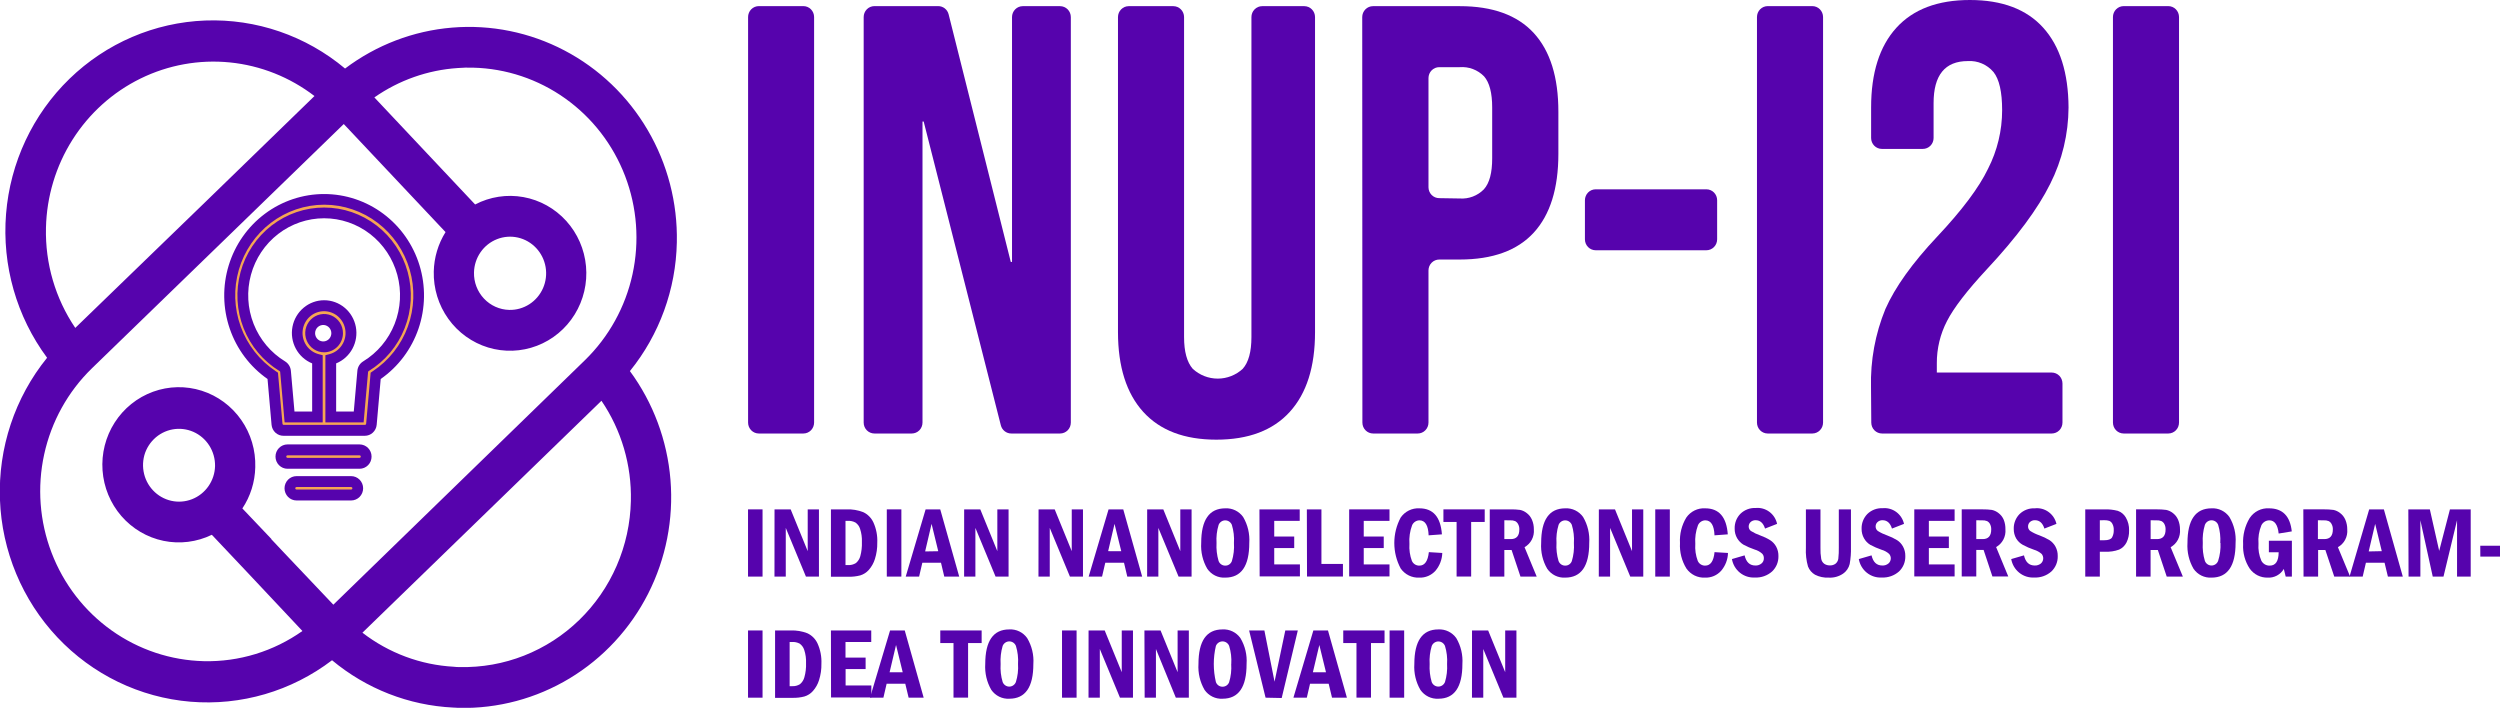 <svg width="166" height="47" viewBox="0 0 166 47" fill="none" xmlns="http://www.w3.org/2000/svg">
<g clip-path="url(#clip0_601:237)">
<path d="M50.387 0.406H53.343C53.532 0.406 53.714 0.482 53.847 0.618C53.981 0.754 54.056 0.938 54.056 1.131V28.06C54.056 28.252 53.981 28.437 53.847 28.573C53.714 28.709 53.532 28.785 53.343 28.785H50.387C50.197 28.785 50.016 28.709 49.882 28.573C49.748 28.437 49.673 28.252 49.673 28.06V1.134C49.672 1.039 49.69 0.944 49.726 0.856C49.762 0.767 49.814 0.687 49.88 0.619C49.947 0.552 50.026 0.498 50.112 0.461C50.199 0.425 50.292 0.406 50.387 0.406Z" fill="#5603AD"/>
<path d="M58.055 0.406H62.293C62.452 0.405 62.607 0.458 62.734 0.557C62.86 0.657 62.95 0.796 62.989 0.953L67.116 17.393H67.198V1.134C67.198 0.942 67.273 0.758 67.407 0.622C67.541 0.486 67.722 0.409 67.912 0.409H70.389C70.579 0.409 70.76 0.486 70.894 0.622C71.028 0.758 71.103 0.942 71.103 1.134V28.06C71.103 28.252 71.028 28.437 70.894 28.573C70.76 28.708 70.579 28.785 70.389 28.785H67.151C66.992 28.786 66.836 28.732 66.71 28.633C66.584 28.534 66.494 28.395 66.455 28.238L61.332 8.069H61.254V28.06C61.254 28.252 61.178 28.437 61.045 28.573C60.911 28.708 60.729 28.785 60.54 28.785H58.062C57.873 28.785 57.691 28.708 57.557 28.573C57.423 28.437 57.348 28.252 57.348 28.06V1.134C57.347 0.943 57.421 0.758 57.553 0.622C57.686 0.485 57.866 0.408 58.055 0.406Z" fill="#5603AD"/>
<path d="M75.912 27.35C74.796 26.118 74.237 24.355 74.234 22.06V1.134C74.234 0.942 74.309 0.758 74.443 0.622C74.577 0.486 74.759 0.409 74.948 0.409H77.908C78.097 0.409 78.279 0.486 78.412 0.622C78.546 0.758 78.622 0.942 78.622 1.134V22.382C78.622 23.348 78.814 24.051 79.2 24.491C79.654 24.909 80.245 25.14 80.858 25.14C81.471 25.14 82.062 24.909 82.516 24.491C82.902 24.061 83.095 23.358 83.095 22.382V1.134C83.095 0.942 83.17 0.758 83.304 0.622C83.438 0.486 83.619 0.409 83.809 0.409H86.604C86.793 0.409 86.975 0.486 87.109 0.622C87.243 0.758 87.318 0.942 87.318 1.134V22.06C87.318 24.357 86.759 26.12 85.64 27.35C84.522 28.579 82.896 29.194 80.764 29.194C78.645 29.194 77.028 28.579 75.912 27.35Z" fill="#5603AD"/>
<path d="M90.452 1.134C90.452 0.942 90.528 0.758 90.662 0.622C90.795 0.486 90.977 0.409 91.166 0.409H96.925C99.11 0.409 100.748 1.004 101.841 2.192C102.933 3.381 103.478 5.125 103.476 7.424V10.218C103.476 12.515 102.931 14.258 101.841 15.447C100.751 16.635 99.112 17.231 96.925 17.233H95.565C95.375 17.233 95.194 17.31 95.06 17.445C94.926 17.581 94.851 17.766 94.851 17.958V28.06C94.851 28.252 94.775 28.437 94.641 28.573C94.508 28.709 94.326 28.785 94.137 28.785H91.177C90.988 28.785 90.806 28.709 90.672 28.573C90.538 28.437 90.463 28.252 90.463 28.06L90.452 1.134ZM96.925 13.179C97.22 13.2 97.516 13.157 97.793 13.052C98.071 12.947 98.322 12.783 98.531 12.57C98.9 12.162 99.083 11.474 99.081 10.508V7.135C99.081 6.168 98.901 5.48 98.542 5.069C98.332 4.855 98.079 4.69 97.799 4.584C97.52 4.479 97.222 4.437 96.925 4.46H95.565C95.375 4.46 95.194 4.537 95.06 4.673C94.926 4.809 94.851 4.993 94.851 5.185V12.432C94.851 12.624 94.926 12.809 95.06 12.945C95.194 13.081 95.375 13.157 95.565 13.157L96.925 13.179Z" fill="#5603AD"/>
<path d="M105.953 12.57H113.304C113.493 12.57 113.675 12.646 113.809 12.782C113.943 12.918 114.018 13.102 114.018 13.294V15.893C114.018 16.085 113.943 16.269 113.809 16.405C113.675 16.541 113.493 16.617 113.304 16.617H105.953C105.764 16.617 105.582 16.541 105.448 16.405C105.314 16.269 105.239 16.085 105.239 15.893V13.298C105.239 13.203 105.257 13.108 105.293 13.02C105.328 12.931 105.381 12.851 105.447 12.783C105.513 12.716 105.592 12.662 105.679 12.625C105.766 12.589 105.859 12.57 105.953 12.57V12.57Z" fill="#5603AD"/>
<path d="M117.377 0.406H120.337C120.526 0.406 120.708 0.482 120.841 0.618C120.975 0.754 121.051 0.938 121.051 1.131V28.06C121.051 28.252 120.975 28.437 120.841 28.573C120.708 28.709 120.526 28.785 120.337 28.785H117.377C117.188 28.785 117.006 28.709 116.872 28.573C116.738 28.437 116.663 28.252 116.663 28.06V1.134C116.663 1.039 116.681 0.944 116.716 0.856C116.752 0.767 116.805 0.687 116.871 0.619C116.937 0.552 117.016 0.498 117.103 0.461C117.19 0.425 117.283 0.406 117.377 0.406Z" fill="#5603AD"/>
<path d="M124.235 25.727C124.189 23.941 124.515 22.165 125.192 20.516C125.834 19.067 126.98 17.465 128.63 15.711C130.279 13.958 131.404 12.457 132.003 11.211C132.62 10.008 132.942 8.672 132.942 7.316C132.942 6.102 132.749 5.254 132.364 4.779C132.155 4.534 131.894 4.341 131.599 4.216C131.305 4.09 130.987 4.035 130.668 4.055C129.147 4.055 128.388 4.987 128.39 6.852V9.164C128.39 9.356 128.315 9.54 128.181 9.676C128.047 9.812 127.866 9.888 127.676 9.888H124.956C124.767 9.888 124.585 9.812 124.451 9.676C124.317 9.54 124.242 9.356 124.242 9.164V7.135C124.242 4.837 124.801 3.074 125.92 1.844C127.039 0.615 128.665 0 130.8 0C132.942 0 134.567 0.615 135.673 1.844C136.78 3.074 137.339 4.837 137.351 7.135C137.343 8.899 136.926 10.637 136.134 12.207C135.32 13.855 133.916 15.748 131.921 17.885C130.615 19.291 129.735 20.434 129.283 21.313C128.832 22.181 128.599 23.148 128.605 24.129V24.737H136.234C136.423 24.737 136.605 24.814 136.739 24.95C136.872 25.086 136.948 25.27 136.948 25.462V28.06C136.948 28.252 136.872 28.437 136.739 28.573C136.605 28.709 136.423 28.785 136.234 28.785H124.967C124.777 28.785 124.596 28.709 124.462 28.573C124.328 28.437 124.253 28.252 124.253 28.06L124.235 25.727Z" fill="#5603AD"/>
<path d="M141.014 0.406H143.973C144.163 0.406 144.344 0.482 144.478 0.618C144.612 0.754 144.687 0.938 144.687 1.131V28.06C144.687 28.252 144.612 28.437 144.478 28.573C144.344 28.709 144.163 28.785 143.973 28.785H141.014C140.824 28.785 140.643 28.709 140.509 28.573C140.375 28.437 140.3 28.252 140.3 28.06V1.134C140.299 1.039 140.317 0.944 140.353 0.856C140.389 0.767 140.441 0.687 140.508 0.619C140.574 0.552 140.653 0.498 140.74 0.461C140.827 0.425 140.92 0.406 141.014 0.406Z" fill="#5603AD"/>
<path d="M49.669 33.822H50.633V38.286H49.669V33.822Z" fill="#5603AD"/>
<path d="M51.429 33.822H52.5L53.632 36.597V33.822H54.378V38.286H53.514L52.175 35.053V38.286H51.425L51.429 33.822Z" fill="#5603AD"/>
<path d="M55.174 33.822H56.216C56.591 33.808 56.965 33.871 57.316 34.006C57.614 34.145 57.854 34.386 57.994 34.688C58.184 35.108 58.273 35.569 58.251 36.032C58.258 36.4 58.205 36.768 58.094 37.119C58.011 37.387 57.872 37.634 57.687 37.843C57.535 38.014 57.34 38.14 57.123 38.206C56.864 38.273 56.597 38.303 56.331 38.296H55.174V33.822ZM56.141 34.586V37.521H56.306C56.488 37.532 56.67 37.487 56.827 37.391C56.971 37.274 57.074 37.114 57.123 36.934C57.206 36.627 57.242 36.31 57.23 35.992C57.243 35.694 57.202 35.397 57.109 35.115C57.057 34.946 56.95 34.799 56.805 34.698C56.652 34.615 56.479 34.576 56.306 34.586H56.141Z" fill="#5603AD"/>
<path d="M58.883 33.822H59.851V38.286H58.883V33.822Z" fill="#5603AD"/>
<path d="M61.461 33.822H62.432L63.692 38.286H62.7L62.482 37.365H61.243L61.029 38.286H60.14L61.461 33.822ZM62.3 36.601L61.857 34.785L61.429 36.615L62.3 36.601Z" fill="#5603AD"/>
<path d="M64.02 33.822H65.091L66.223 36.597V33.822H66.969V38.286H66.105L64.766 35.053V38.286H64.017L64.02 33.822Z" fill="#5603AD"/>
<path d="M68.961 33.822H70.032L71.164 36.597V33.822H71.91V38.286H71.043L69.704 35.053V38.286H68.954L68.961 33.822Z" fill="#5603AD"/>
<path d="M73.609 33.822H74.584L75.84 38.286H74.852L74.634 37.365H73.391L73.177 38.286H72.288L73.609 33.822ZM74.452 36.601L74.005 34.785L73.581 36.597L74.452 36.601Z" fill="#5603AD"/>
<path d="M76.172 33.822H77.243L78.372 36.597V33.822H79.121V38.286H78.257L76.915 35.053V38.286H76.169L76.172 33.822Z" fill="#5603AD"/>
<path d="M82.952 36.053C82.952 37.585 82.421 38.352 81.36 38.354C81.127 38.369 80.896 38.322 80.686 38.22C80.477 38.117 80.297 37.961 80.164 37.767C79.862 37.251 79.721 36.653 79.76 36.053C79.76 34.522 80.292 33.755 81.356 33.753C81.586 33.74 81.815 33.786 82.023 33.887C82.23 33.988 82.41 34.14 82.545 34.329C82.851 34.848 82.993 35.45 82.952 36.053V36.053ZM81.934 36.053C81.961 35.647 81.914 35.239 81.795 34.85C81.76 34.762 81.699 34.687 81.62 34.633C81.542 34.58 81.45 34.552 81.356 34.552C81.262 34.552 81.17 34.58 81.092 34.633C81.014 34.687 80.953 34.762 80.917 34.85C80.798 35.239 80.751 35.647 80.778 36.053C80.754 36.456 80.8 36.859 80.913 37.246C80.946 37.338 81.006 37.417 81.086 37.473C81.165 37.529 81.26 37.559 81.356 37.557C81.451 37.56 81.544 37.533 81.622 37.48C81.701 37.426 81.761 37.35 81.795 37.26C81.914 36.87 81.962 36.461 81.934 36.053V36.053Z" fill="#5603AD"/>
<path d="M83.627 33.822H86.301V34.586H84.609V35.626H85.936V36.391H84.609V37.478H86.315V38.275H83.641L83.627 33.822Z" fill="#5603AD"/>
<path d="M86.775 33.822H87.743V37.445H89.171V38.282H86.786L86.775 33.822Z" fill="#5603AD"/>
<path d="M89.585 33.822H92.263V34.586H90.552V35.626H91.88V36.391H90.552V37.478H92.263V38.275H89.585V33.822Z" fill="#5603AD"/>
<path d="M94.876 36.662L95.768 36.717C95.754 37.151 95.594 37.568 95.315 37.898C95.179 38.048 95.014 38.167 94.829 38.246C94.644 38.325 94.444 38.362 94.244 38.354C94.003 38.367 93.764 38.318 93.547 38.212C93.331 38.105 93.144 37.945 93.005 37.746C92.727 37.227 92.582 36.646 92.582 36.055C92.582 35.465 92.727 34.884 93.005 34.365C93.144 34.165 93.331 34.003 93.548 33.896C93.766 33.789 94.006 33.74 94.247 33.753C95.161 33.753 95.66 34.329 95.743 35.481L94.861 35.546C94.836 34.883 94.633 34.55 94.247 34.55C94.145 34.553 94.046 34.584 93.961 34.641C93.876 34.698 93.808 34.778 93.765 34.872C93.616 35.268 93.555 35.693 93.587 36.115C93.56 36.501 93.616 36.888 93.751 37.249C93.795 37.344 93.866 37.423 93.954 37.478C94.042 37.533 94.144 37.56 94.247 37.557C94.604 37.557 94.811 37.26 94.876 36.662Z" fill="#5603AD"/>
<path d="M95.843 33.822H98.585V34.658H97.685V38.282H96.718V34.658H95.843V33.822Z" fill="#5603AD"/>
<path d="M98.92 33.822H100.316C100.523 33.819 100.729 33.831 100.934 33.858C101.091 33.891 101.239 33.96 101.366 34.061C101.523 34.176 101.646 34.333 101.723 34.514C101.809 34.716 101.852 34.934 101.848 35.155C101.868 35.391 101.82 35.628 101.711 35.837C101.601 36.046 101.434 36.218 101.23 36.333L102.037 38.286H100.959L100.37 36.521H99.888V38.286H98.92V33.822ZM99.888 34.546V35.796H100.316C100.695 35.796 100.884 35.583 100.884 35.155C100.889 35.028 100.859 34.903 100.798 34.793C100.754 34.709 100.685 34.642 100.602 34.6C100.498 34.56 100.388 34.543 100.277 34.55L99.888 34.546Z" fill="#5603AD"/>
<path d="M105.525 36.053C105.525 37.585 104.994 38.352 103.932 38.354C103.7 38.368 103.469 38.321 103.259 38.219C103.05 38.116 102.87 37.961 102.737 37.767C102.434 37.251 102.294 36.653 102.333 36.053C102.333 34.522 102.865 33.755 103.929 33.753C104.159 33.74 104.388 33.786 104.596 33.887C104.803 33.988 104.983 34.14 105.118 34.329C105.424 34.848 105.566 35.45 105.525 36.053V36.053ZM104.507 36.053C104.534 35.647 104.487 35.239 104.368 34.85C104.332 34.762 104.271 34.687 104.193 34.633C104.115 34.58 104.023 34.552 103.929 34.552C103.835 34.552 103.743 34.58 103.665 34.633C103.586 34.687 103.526 34.762 103.49 34.85C103.371 35.239 103.324 35.647 103.351 36.053C103.326 36.456 103.372 36.859 103.486 37.246C103.519 37.338 103.579 37.417 103.658 37.473C103.738 37.529 103.832 37.559 103.929 37.557C104.023 37.56 104.116 37.533 104.195 37.48C104.274 37.426 104.334 37.35 104.368 37.26C104.487 36.87 104.534 36.461 104.507 36.053V36.053Z" fill="#5603AD"/>
<path d="M106.164 33.822H107.235L108.366 36.597V33.822H109.113V38.286H108.249L106.91 35.053V38.286H106.16L106.164 33.822Z" fill="#5603AD"/>
<path d="M109.909 33.822H110.876V38.286H109.909V33.822Z" fill="#5603AD"/>
<path d="M113.846 36.662L114.739 36.717C114.727 37.152 114.567 37.569 114.286 37.898C114.151 38.049 113.985 38.168 113.8 38.247C113.615 38.325 113.415 38.362 113.215 38.354C112.974 38.367 112.735 38.318 112.518 38.212C112.302 38.105 112.115 37.945 111.976 37.746C111.666 37.242 111.518 36.653 111.551 36.061C111.516 35.465 111.663 34.873 111.972 34.365C112.112 34.163 112.301 34.001 112.52 33.894C112.74 33.786 112.982 33.738 113.225 33.753C114.142 33.753 114.641 34.329 114.725 35.481L113.843 35.546C113.818 34.883 113.614 34.55 113.229 34.55C113.127 34.552 113.027 34.584 112.942 34.641C112.857 34.698 112.789 34.778 112.747 34.872C112.598 35.268 112.537 35.693 112.568 36.115C112.54 36.501 112.596 36.888 112.733 37.249C112.776 37.344 112.846 37.423 112.934 37.478C113.021 37.532 113.123 37.56 113.225 37.557C113.579 37.557 113.786 37.26 113.846 36.662Z" fill="#5603AD"/>
<path d="M117.998 34.785L117.199 35.097C117.084 34.735 116.877 34.542 116.574 34.542C116.513 34.54 116.452 34.549 116.394 34.57C116.336 34.591 116.283 34.624 116.238 34.666C116.199 34.702 116.168 34.746 116.147 34.796C116.125 34.845 116.114 34.898 116.113 34.952C116.111 35.011 116.124 35.069 116.149 35.123C116.175 35.176 116.213 35.221 116.26 35.256C116.453 35.377 116.659 35.475 116.874 35.55C117.106 35.633 117.33 35.739 117.541 35.869C117.707 35.975 117.843 36.122 117.938 36.296C118.041 36.488 118.093 36.705 118.088 36.923C118.093 37.115 118.058 37.306 117.985 37.483C117.911 37.659 117.802 37.818 117.663 37.949C117.349 38.225 116.942 38.368 116.527 38.347C116.169 38.369 115.815 38.256 115.534 38.03C115.252 37.804 115.062 37.481 115 37.122L115.842 36.876C115.944 37.325 116.182 37.55 116.556 37.55C116.703 37.558 116.848 37.51 116.963 37.416C117.016 37.373 117.058 37.317 117.085 37.254C117.112 37.191 117.124 37.122 117.12 37.054C117.121 36.946 117.082 36.842 117.009 36.764C116.864 36.634 116.692 36.54 116.506 36.488C116.246 36.4 115.994 36.29 115.753 36.159C115.584 36.052 115.443 35.905 115.342 35.731C115.233 35.539 115.178 35.322 115.182 35.1C115.176 34.919 115.207 34.737 115.272 34.568C115.338 34.398 115.437 34.244 115.564 34.115C115.698 33.985 115.856 33.884 116.03 33.818C116.204 33.752 116.389 33.722 116.574 33.731C116.897 33.699 117.221 33.788 117.484 33.983C117.747 34.177 117.93 34.463 117.998 34.785V34.785Z" fill="#5603AD"/>
<path d="M119.912 33.822H120.879V36.358C120.871 36.61 120.888 36.863 120.929 37.112C120.954 37.241 121.025 37.356 121.129 37.434C121.24 37.509 121.371 37.547 121.504 37.543C121.642 37.55 121.779 37.508 121.889 37.423C121.984 37.34 122.046 37.226 122.064 37.101C122.092 36.854 122.102 36.606 122.097 36.358V33.822H122.903V36.333C122.914 36.709 122.885 37.086 122.818 37.456C122.754 37.714 122.599 37.94 122.382 38.09C122.099 38.282 121.762 38.375 121.422 38.354C121.11 38.37 120.799 38.304 120.519 38.162C120.306 38.04 120.141 37.846 120.051 37.615C119.936 37.212 119.889 36.792 119.912 36.372V33.822Z" fill="#5603AD"/>
<path d="M126.427 34.785L125.627 35.097C125.513 34.734 125.306 34.542 125.002 34.542C124.941 34.54 124.88 34.549 124.823 34.57C124.765 34.591 124.712 34.624 124.667 34.666C124.627 34.702 124.596 34.746 124.574 34.795C124.553 34.844 124.542 34.898 124.542 34.952C124.54 35.011 124.552 35.069 124.578 35.123C124.603 35.176 124.641 35.221 124.688 35.256C124.881 35.378 125.087 35.476 125.302 35.55C125.535 35.633 125.758 35.74 125.97 35.869C126.135 35.975 126.27 36.122 126.363 36.296C126.466 36.488 126.518 36.704 126.513 36.923C126.519 37.115 126.484 37.305 126.412 37.482C126.339 37.659 126.23 37.818 126.091 37.949C125.776 38.225 125.368 38.367 124.953 38.347C124.594 38.369 124.241 38.256 123.959 38.03C123.677 37.804 123.487 37.481 123.425 37.122L124.271 36.876C124.373 37.325 124.611 37.55 124.985 37.55C125.132 37.558 125.277 37.51 125.392 37.416C125.437 37.378 125.474 37.331 125.5 37.278C125.527 37.224 125.543 37.166 125.548 37.107C125.552 37.047 125.545 36.988 125.526 36.931C125.507 36.875 125.477 36.823 125.438 36.778C125.293 36.649 125.121 36.555 124.935 36.503C124.675 36.414 124.423 36.304 124.181 36.173C124.011 36.069 123.869 35.921 123.771 35.745C123.662 35.554 123.607 35.336 123.61 35.115C123.604 34.933 123.635 34.752 123.701 34.582C123.767 34.413 123.866 34.259 123.992 34.129C124.126 33.999 124.285 33.898 124.458 33.832C124.632 33.766 124.817 33.736 125.002 33.745C125.324 33.713 125.646 33.801 125.908 33.992C126.17 34.184 126.355 34.466 126.427 34.785V34.785Z" fill="#5603AD"/>
<path d="M127.109 33.822H129.786V34.586H128.076V35.626H129.404V36.391H128.076V37.478H129.786V38.275H127.109V33.822Z" fill="#5603AD"/>
<path d="M130.258 33.821H131.643C131.849 33.819 132.056 33.831 132.26 33.858C132.417 33.892 132.565 33.961 132.692 34.061C132.85 34.176 132.973 34.333 133.049 34.514C133.128 34.715 133.166 34.931 133.16 35.148C133.18 35.383 133.133 35.62 133.023 35.829C132.913 36.038 132.746 36.211 132.542 36.325L133.349 38.278H132.296L131.711 36.514H131.225V38.278H130.258V33.821ZM131.225 34.546V35.796H131.65C132.028 35.796 132.217 35.582 132.217 35.155C132.222 35.029 132.193 34.904 132.135 34.792C132.091 34.709 132.022 34.642 131.939 34.6C131.834 34.56 131.722 34.543 131.611 34.55L131.225 34.546Z" fill="#5603AD"/>
<path d="M136.548 34.785L135.748 35.097C135.634 34.735 135.427 34.542 135.123 34.542C134.999 34.537 134.877 34.581 134.784 34.666C134.746 34.702 134.715 34.747 134.694 34.796C134.673 34.845 134.663 34.898 134.663 34.952C134.661 35.011 134.673 35.069 134.699 35.123C134.724 35.176 134.762 35.221 134.809 35.256C135.002 35.379 135.208 35.477 135.423 35.55C135.655 35.634 135.879 35.741 136.091 35.869C136.255 35.976 136.39 36.123 136.484 36.296C136.587 36.488 136.639 36.704 136.633 36.923C136.639 37.115 136.604 37.306 136.53 37.483C136.457 37.659 136.347 37.818 136.209 37.949C135.895 38.225 135.488 38.368 135.073 38.347C134.715 38.369 134.361 38.256 134.08 38.03C133.798 37.804 133.608 37.481 133.545 37.122L134.392 36.876C134.495 37.325 134.731 37.55 135.106 37.55C135.254 37.557 135.4 37.509 135.516 37.416C135.605 37.337 135.66 37.226 135.669 37.107C135.678 36.987 135.639 36.869 135.562 36.778C135.416 36.651 135.245 36.557 135.059 36.503C134.799 36.415 134.547 36.305 134.306 36.173C134.128 36.074 133.979 35.929 133.874 35.753C133.765 35.561 133.71 35.343 133.713 35.122C133.707 34.94 133.738 34.759 133.804 34.59C133.87 34.42 133.969 34.266 134.095 34.137C134.229 34.006 134.388 33.905 134.561 33.839C134.735 33.773 134.92 33.743 135.106 33.753C135.429 33.715 135.754 33.8 136.02 33.991C136.286 34.181 136.474 34.464 136.548 34.785Z" fill="#5603AD"/>
<path d="M138.461 33.822H139.729C140.029 33.812 140.329 33.844 140.621 33.919C140.847 33.997 141.037 34.155 141.157 34.365C141.307 34.623 141.381 34.92 141.371 35.22C141.381 35.5 141.321 35.778 141.196 36.028C141.091 36.233 140.921 36.397 140.714 36.492C140.411 36.603 140.089 36.651 139.768 36.633H139.429V38.286H138.461V33.822ZM139.429 34.546V35.872H139.729C139.993 35.872 140.16 35.811 140.239 35.688C140.32 35.539 140.36 35.371 140.353 35.202C140.361 35.057 140.331 34.913 140.264 34.785C140.22 34.696 140.147 34.625 140.057 34.586C139.951 34.553 139.84 34.538 139.729 34.542L139.429 34.546Z" fill="#5603AD"/>
<path d="M141.835 33.821H143.217C143.423 33.819 143.629 33.831 143.834 33.858C143.993 33.891 144.141 33.96 144.27 34.061C144.427 34.176 144.55 34.333 144.627 34.514C144.712 34.716 144.754 34.935 144.752 35.155C144.772 35.391 144.724 35.628 144.614 35.837C144.503 36.047 144.336 36.219 144.13 36.333L144.941 38.285H143.87L143.281 36.521H142.799V38.285H141.835V33.821ZM142.802 34.546V35.796H143.227C143.606 35.796 143.795 35.582 143.795 35.155C143.799 35.029 143.771 34.904 143.713 34.792C143.668 34.709 143.6 34.642 143.516 34.6C143.412 34.56 143.3 34.543 143.188 34.55L142.802 34.546Z" fill="#5603AD"/>
<path d="M148.443 36.053C148.443 37.585 147.911 38.352 146.847 38.354C146.615 38.368 146.383 38.321 146.174 38.219C145.965 38.116 145.785 37.961 145.651 37.767C145.351 37.25 145.21 36.653 145.248 36.053C145.248 34.522 145.78 33.755 146.844 33.753C147.074 33.74 147.303 33.785 147.511 33.886C147.719 33.987 147.898 34.139 148.032 34.329C148.342 34.847 148.485 35.449 148.443 36.053V36.053ZM147.426 36.053C147.453 35.647 147.405 35.239 147.286 34.85C147.251 34.761 147.19 34.684 147.112 34.63C147.033 34.576 146.94 34.547 146.845 34.547C146.751 34.547 146.658 34.576 146.579 34.63C146.501 34.684 146.44 34.761 146.405 34.85C146.286 35.239 146.239 35.647 146.265 36.053C146.24 36.456 146.287 36.86 146.405 37.246C146.439 37.335 146.499 37.413 146.578 37.467C146.656 37.521 146.749 37.55 146.844 37.55C146.939 37.55 147.031 37.521 147.11 37.467C147.188 37.413 147.248 37.335 147.283 37.246C147.407 36.861 147.46 36.457 147.44 36.053H147.426Z" fill="#5603AD"/>
<path d="M150.653 35.905H152.181V38.286H151.77L151.645 37.778C151.536 37.964 151.378 38.116 151.189 38.218C151 38.319 150.788 38.367 150.574 38.354C150.343 38.36 150.113 38.309 149.905 38.205C149.698 38.101 149.518 37.947 149.382 37.757C149.068 37.28 148.913 36.713 148.943 36.141C148.911 35.528 149.063 34.92 149.378 34.398C149.519 34.187 149.71 34.016 149.935 33.903C150.16 33.79 150.41 33.738 150.66 33.753C151.56 33.753 152.064 34.264 152.174 35.285L151.303 35.427C151.242 34.843 151.035 34.55 150.678 34.55C150.57 34.551 150.464 34.582 150.373 34.639C150.281 34.697 150.206 34.779 150.157 34.876C149.996 35.263 149.93 35.683 149.964 36.101C149.934 36.487 149.999 36.876 150.153 37.231C150.206 37.333 150.287 37.417 150.385 37.475C150.484 37.533 150.596 37.561 150.71 37.557C151.103 37.557 151.299 37.264 151.303 36.669H150.653V35.905Z" fill="#5603AD"/>
<path d="M152.941 33.821H154.323C154.529 33.819 154.736 33.831 154.94 33.858C155.099 33.891 155.248 33.96 155.376 34.061C155.533 34.176 155.656 34.333 155.733 34.514C155.818 34.716 155.86 34.935 155.858 35.155C155.878 35.391 155.83 35.628 155.72 35.837C155.61 36.047 155.442 36.219 155.237 36.333L156.047 38.285H154.994L154.405 36.521H153.923V38.285H152.955L152.941 33.821ZM153.909 34.546V35.796H154.333C154.712 35.796 154.901 35.582 154.901 35.155C154.906 35.028 154.876 34.903 154.815 34.792C154.773 34.709 154.706 34.642 154.623 34.6C154.518 34.56 154.406 34.543 154.294 34.55L153.909 34.546Z" fill="#5603AD"/>
<path d="M157.314 33.822H158.289L159.546 38.286H158.557L158.335 37.365H157.097L156.882 38.286H156.008L157.314 33.822ZM158.15 36.597L157.711 34.785L157.282 36.615L158.15 36.597Z" fill="#5603AD"/>
<path d="M159.913 33.822H161.341L161.962 36.579L162.676 33.822H164.055V38.286H163.148V34.546L162.248 38.286H161.534L160.713 34.546V38.286H159.928L159.913 33.822Z" fill="#5603AD"/>
<path d="M164.69 36.235H166.004V36.959H164.694L164.69 36.235Z" fill="#5603AD"/>
<path d="M49.669 41.862H50.633V46.326H49.669V41.862Z" fill="#5603AD"/>
<path d="M51.465 41.862H52.507C52.882 41.849 53.256 41.911 53.607 42.047C53.906 42.184 54.146 42.426 54.285 42.728C54.475 43.149 54.563 43.61 54.542 44.072C54.549 44.441 54.496 44.808 54.385 45.159C54.303 45.428 54.164 45.675 53.978 45.884C53.827 46.056 53.631 46.181 53.414 46.246C53.155 46.313 52.888 46.344 52.621 46.337H51.465V41.862ZM52.432 42.627V45.562H52.596C52.779 45.573 52.961 45.527 53.117 45.431C53.259 45.313 53.362 45.154 53.41 44.974C53.496 44.668 53.533 44.35 53.521 44.032C53.534 43.734 53.493 43.435 53.4 43.152C53.346 42.983 53.24 42.837 53.096 42.735C52.942 42.655 52.769 42.618 52.596 42.627H52.432Z" fill="#5603AD"/>
<path d="M55.174 41.862H57.851V42.627H56.141V43.663H57.477V44.427H56.148V45.514H57.858V46.312H55.181L55.174 41.862Z" fill="#5603AD"/>
<path d="M59.101 41.862H60.075L61.332 46.326H60.333L60.111 45.402H58.872L58.658 46.326H57.769L59.101 41.862ZM59.94 44.638L59.497 42.826L59.069 44.638H59.94Z" fill="#5603AD"/>
<path d="M62.435 41.862H65.181V42.699H64.281V46.322H63.313V42.699H62.435V41.862Z" fill="#5603AD"/>
<path d="M68.615 44.09C68.615 45.627 68.083 46.395 67.019 46.395C66.787 46.409 66.555 46.362 66.346 46.259C66.137 46.156 65.957 46.001 65.823 45.808C65.522 45.289 65.382 44.691 65.42 44.09C65.42 42.559 65.952 41.793 67.016 41.793C67.245 41.78 67.475 41.826 67.683 41.927C67.89 42.027 68.07 42.18 68.204 42.369C68.513 42.886 68.657 43.487 68.615 44.09V44.09ZM67.597 44.09C67.624 43.685 67.577 43.279 67.458 42.891C67.423 42.801 67.362 42.725 67.284 42.671C67.205 42.617 67.112 42.588 67.017 42.588C66.922 42.588 66.83 42.617 66.751 42.671C66.672 42.725 66.612 42.801 66.576 42.891C66.461 43.279 66.415 43.685 66.441 44.09C66.415 44.494 66.46 44.899 66.576 45.286C66.611 45.376 66.671 45.453 66.749 45.507C66.828 45.562 66.921 45.591 67.016 45.591C67.11 45.591 67.203 45.562 67.281 45.507C67.36 45.453 67.42 45.376 67.455 45.286C67.576 44.9 67.624 44.495 67.597 44.09Z" fill="#5603AD"/>
<path d="M70.518 41.862H71.485V46.326H70.518V41.862Z" fill="#5603AD"/>
<path d="M72.281 41.862H73.352L74.484 44.634V41.862H75.23V46.326H74.366L73.028 43.094V46.326H72.278L72.281 41.862Z" fill="#5603AD"/>
<path d="M75.99 41.862H77.061L78.193 44.634V41.862H78.939V46.326H78.075L76.754 43.094V46.326H76.005L75.99 41.862Z" fill="#5603AD"/>
<path d="M82.773 44.09C82.773 45.627 82.242 46.395 81.178 46.395C80.946 46.409 80.714 46.362 80.505 46.259C80.295 46.156 80.115 46.001 79.982 45.808C79.681 45.289 79.54 44.691 79.578 44.09C79.578 42.559 80.11 41.793 81.174 41.793C81.404 41.78 81.633 41.826 81.841 41.927C82.049 42.027 82.228 42.18 82.363 42.369C82.672 42.886 82.816 43.487 82.773 44.09V44.09ZM81.756 44.09C81.783 43.685 81.736 43.279 81.617 42.891C81.582 42.801 81.521 42.725 81.442 42.671C81.364 42.617 81.271 42.588 81.176 42.588C81.081 42.588 80.988 42.617 80.91 42.671C80.831 42.725 80.77 42.801 80.735 42.891C80.549 43.678 80.549 44.499 80.735 45.286C80.767 45.378 80.826 45.458 80.905 45.514C80.984 45.57 81.078 45.599 81.174 45.598C81.268 45.599 81.361 45.572 81.439 45.519C81.518 45.466 81.579 45.389 81.613 45.301C81.733 44.909 81.78 44.499 81.752 44.09H81.756Z" fill="#5603AD"/>
<path d="M82.941 41.862H83.955L84.63 45.264L85.344 41.862H86.175L85.105 46.348L84.034 46.326L82.941 41.862Z" fill="#5603AD"/>
<path d="M87.207 41.862H88.178L89.435 46.326H88.446L88.225 45.402H86.986L86.772 46.326H85.883L87.207 41.862ZM88.046 44.638L87.603 42.826L87.175 44.638H88.046Z" fill="#5603AD"/>
<path d="M89.192 41.862H91.934V42.699H91.034V46.322H90.07V42.699H89.192V41.862Z" fill="#5603AD"/>
<path d="M92.269 41.862H93.237V46.326H92.269V41.862Z" fill="#5603AD"/>
<path d="M97.103 44.09C97.103 45.627 96.573 46.395 95.511 46.395C95.279 46.409 95.047 46.362 94.838 46.259C94.629 46.156 94.449 46.001 94.315 45.808C94.013 45.29 93.872 44.691 93.912 44.09C93.912 42.559 94.444 41.793 95.507 41.793C95.737 41.781 95.966 41.827 96.174 41.928C96.382 42.028 96.561 42.18 96.696 42.369C97.002 42.887 97.144 43.488 97.103 44.09V44.09ZM96.086 44.09C96.113 43.685 96.066 43.279 95.947 42.891C95.911 42.803 95.85 42.727 95.772 42.674C95.694 42.621 95.602 42.592 95.507 42.592C95.413 42.592 95.321 42.621 95.243 42.674C95.165 42.727 95.104 42.803 95.068 42.891C94.95 43.279 94.902 43.685 94.929 44.09C94.905 44.494 94.951 44.899 95.065 45.286C95.1 45.376 95.161 45.452 95.239 45.506C95.318 45.56 95.411 45.589 95.506 45.589C95.601 45.589 95.693 45.56 95.772 45.506C95.85 45.452 95.911 45.376 95.947 45.286C96.064 44.899 96.111 44.494 96.086 44.09V44.09Z" fill="#5603AD"/>
<path d="M97.742 41.862H98.813L99.945 44.634V41.862H100.691V46.326H99.827L98.489 43.094V46.326H97.739L97.742 41.862Z" fill="#5603AD"/>
<path d="M16.086 33.753C16.629 32.941 16.929 31.987 16.95 31.006C16.981 29.883 16.65 28.781 16.006 27.867C15.363 26.953 14.443 26.277 13.387 25.942C12.33 25.608 11.195 25.633 10.154 26.015C9.112 26.395 8.223 27.111 7.619 28.053C7.016 28.995 6.733 30.111 6.812 31.232C6.892 32.352 7.33 33.416 8.06 34.26C8.79 35.104 9.772 35.683 10.856 35.909C11.94 36.135 13.067 35.995 14.066 35.51L16.461 38.046L18.021 35.789L16.086 33.753ZM11.834 33.336C11.361 33.326 10.902 33.174 10.514 32.899C10.125 32.624 9.826 32.238 9.654 31.791C9.481 31.343 9.443 30.854 9.545 30.385C9.646 29.916 9.882 29.488 10.223 29.154C10.563 28.821 10.994 28.598 11.46 28.512C11.925 28.427 12.406 28.484 12.84 28.675C13.274 28.867 13.642 29.185 13.898 29.588C14.155 29.992 14.287 30.464 14.28 30.944C14.275 31.265 14.208 31.581 14.082 31.875C13.957 32.169 13.775 32.435 13.548 32.657C13.32 32.879 13.052 33.054 12.758 33.17C12.464 33.287 12.15 33.343 11.834 33.336ZM16.086 33.771C16.629 32.959 16.929 32.005 16.95 31.024C16.985 29.901 16.657 28.796 16.016 27.88C15.375 26.963 14.457 26.284 13.4 25.946C12.344 25.609 11.208 25.631 10.165 26.01C9.122 26.389 8.23 27.104 7.625 28.045C7.02 28.986 6.734 30.103 6.812 31.224C6.89 32.346 7.327 33.41 8.057 34.256C8.787 35.102 9.769 35.682 10.854 35.908C11.938 36.135 13.066 35.995 14.066 35.51L16.461 38.046L18.021 35.789L16.086 33.771ZM11.834 33.336C11.361 33.326 10.902 33.174 10.514 32.899C10.125 32.624 9.826 32.238 9.654 31.791C9.481 31.343 9.443 30.854 9.545 30.385C9.646 29.916 9.882 29.488 10.223 29.154C10.563 28.821 10.994 28.598 11.46 28.512C11.925 28.427 12.406 28.484 12.84 28.675C13.274 28.867 13.642 29.185 13.898 29.588C14.155 29.992 14.287 30.464 14.28 30.944C14.275 31.265 14.208 31.581 14.082 31.875C13.957 32.169 13.775 32.435 13.548 32.657C13.32 32.879 13.052 33.054 12.758 33.17C12.464 33.287 12.15 33.343 11.834 33.336ZM16.086 33.771C16.629 32.959 16.929 32.005 16.95 31.024C16.985 29.901 16.657 28.796 16.016 27.88C15.375 26.963 14.457 26.284 13.4 25.946C12.344 25.609 11.208 25.631 10.165 26.01C9.122 26.389 8.23 27.104 7.625 28.045C7.02 28.986 6.734 30.103 6.812 31.224C6.89 32.346 7.327 33.41 8.057 34.256C8.787 35.102 9.769 35.682 10.854 35.908C11.938 36.135 13.066 35.995 14.066 35.51L16.461 38.046L18.021 35.789L16.086 33.771ZM11.834 33.336C11.361 33.326 10.902 33.174 10.514 32.899C10.125 32.624 9.826 32.238 9.654 31.791C9.481 31.343 9.443 30.854 9.545 30.385C9.646 29.916 9.882 29.488 10.223 29.154C10.563 28.821 10.994 28.598 11.46 28.512C11.925 28.427 12.406 28.484 12.84 28.675C13.274 28.867 13.642 29.185 13.898 29.588C14.155 29.992 14.287 30.464 14.28 30.944C14.275 31.265 14.208 31.581 14.082 31.875C13.957 32.169 13.775 32.435 13.548 32.657C13.32 32.879 13.052 33.054 12.758 33.17C12.464 33.287 12.15 33.343 11.834 33.336ZM44.942 16.088C44.996 13.468 44.325 10.884 43.004 8.632C41.684 6.379 39.767 4.548 37.472 3.346C35.177 2.144 32.596 1.62 30.022 1.833C27.448 2.046 24.985 2.988 22.912 4.551V4.551C20.309 2.371 17.008 1.237 13.635 1.362C10.263 1.488 7.053 2.865 4.614 5.232C2.175 7.6 0.676 10.793 0.402 14.207C0.128 17.621 1.098 21.018 3.127 23.756C0.984 26.399 -0.129 29.747 -0.004 33.168C0.122 36.589 1.478 39.844 3.809 42.318C6.139 44.792 9.283 46.313 12.644 46.593C16.005 46.874 19.351 45.895 22.048 43.84C24.324 45.737 27.142 46.839 30.084 46.982C30.213 46.982 30.345 47 30.477 47.004C33.06 47.061 35.607 46.381 37.828 45.04C40.048 43.699 41.853 41.752 43.036 39.421C44.219 37.09 44.733 34.468 44.519 31.854C44.305 29.241 43.372 26.741 41.826 24.64C43.783 22.226 44.881 19.213 44.942 16.088V16.088ZM3.052 15.128C3.098 13.049 3.708 11.024 4.815 9.275C5.923 7.526 7.485 6.121 9.329 5.216C11.173 4.311 13.227 3.941 15.266 4.145C17.304 4.35 19.247 5.123 20.881 6.377L13.641 13.407L4.998 21.773C3.675 19.822 2.994 17.496 3.052 15.128V15.128ZM13.537 43.902C11.339 43.85 9.205 43.139 7.405 41.857C5.605 40.575 4.219 38.781 3.424 36.7C2.628 34.619 2.457 32.346 2.934 30.167C3.411 27.988 4.513 26.002 6.101 24.458L15.383 15.458L22.826 8.236L29.584 15.411C29.093 16.195 28.823 17.101 28.802 18.03C28.777 19.156 29.116 20.26 29.769 21.171C30.421 22.082 31.35 22.751 32.413 23.074C33.476 23.397 34.614 23.357 35.653 22.96C36.691 22.563 37.573 21.831 38.161 20.876C38.75 19.921 39.013 18.796 38.911 17.675C38.809 16.553 38.347 15.497 37.596 14.668C36.844 13.839 35.846 13.283 34.753 13.086C33.66 12.889 32.534 13.062 31.548 13.577L24.858 6.468C26.494 5.325 28.405 4.651 30.387 4.518C30.729 4.49 31.073 4.481 31.416 4.493C33.61 4.547 35.74 5.26 37.536 6.541C39.332 7.822 40.714 9.614 41.508 11.691C42.302 13.768 42.473 16.038 41.998 18.213C41.524 20.388 40.425 22.372 38.841 23.915L22.134 40.152L18.921 36.764L16.083 33.753C16.625 32.941 16.925 31.987 16.947 31.006C16.977 29.883 16.645 28.781 16.002 27.867C15.358 26.953 14.438 26.277 13.381 25.944C12.324 25.61 11.189 25.636 10.148 26.017C9.107 26.399 8.217 27.115 7.614 28.058C7.011 29 6.729 30.116 6.809 31.237C6.889 32.357 7.328 33.42 8.058 34.264C8.789 35.108 9.771 35.687 10.856 35.912C11.94 36.136 13.067 35.995 14.066 35.51L16.461 38.046L20.081 41.898C18.164 43.253 15.873 43.955 13.537 43.902V43.902ZM31.473 18.092C31.483 17.611 31.635 17.144 31.907 16.75C32.179 16.356 32.561 16.053 33.003 15.88C33.445 15.706 33.928 15.669 34.39 15.774C34.853 15.879 35.274 16.121 35.601 16.469C35.928 16.818 36.146 17.256 36.228 17.731C36.309 18.205 36.25 18.692 36.058 19.132C35.865 19.572 35.549 19.944 35.149 20.201C34.748 20.459 34.281 20.59 33.807 20.578C33.173 20.561 32.572 20.291 32.134 19.825C31.696 19.359 31.458 18.736 31.473 18.092V18.092ZM14.28 30.944C14.268 31.424 14.116 31.889 13.843 32.281C13.571 32.673 13.19 32.975 12.749 33.147C12.308 33.32 11.826 33.356 11.365 33.251C10.904 33.146 10.484 32.905 10.158 32.557C9.831 32.21 9.614 31.773 9.533 31.3C9.451 30.827 9.51 30.341 9.7 29.902C9.891 29.463 10.206 29.091 10.605 28.834C11.004 28.576 11.469 28.445 11.941 28.455C12.256 28.463 12.566 28.533 12.854 28.662C13.142 28.791 13.402 28.977 13.619 29.208C13.836 29.439 14.006 29.712 14.12 30.009C14.233 30.307 14.287 30.625 14.28 30.944V30.944ZM41.89 33.263C41.858 34.745 41.539 36.206 40.95 37.562C40.362 38.919 39.516 40.144 38.46 41.168C37.405 42.193 36.161 42.996 34.8 43.532C33.439 44.068 31.986 44.327 30.527 44.293C30.391 44.293 30.262 44.293 30.134 44.272C27.933 44.152 25.819 43.364 24.065 42.011L39.937 26.611C41.264 28.563 41.947 30.892 41.89 33.263V33.263ZM16.086 33.753C16.629 32.941 16.929 31.987 16.95 31.006C16.981 29.883 16.65 28.781 16.006 27.867C15.363 26.953 14.443 26.277 13.387 25.942C12.33 25.608 11.195 25.633 10.154 26.015C9.112 26.395 8.223 27.111 7.619 28.053C7.016 28.995 6.733 30.111 6.812 31.232C6.892 32.352 7.33 33.416 8.06 34.26C8.79 35.104 9.772 35.683 10.856 35.909C11.94 36.135 13.067 35.995 14.066 35.51L16.461 38.046L18.021 35.789L16.086 33.753ZM11.834 33.336C11.361 33.326 10.902 33.174 10.514 32.899C10.125 32.624 9.826 32.238 9.654 31.791C9.481 31.343 9.443 30.854 9.545 30.385C9.646 29.916 9.882 29.488 10.223 29.154C10.563 28.821 10.994 28.598 11.46 28.512C11.925 28.427 12.406 28.484 12.84 28.675C13.274 28.867 13.642 29.185 13.898 29.588C14.155 29.992 14.287 30.464 14.28 30.944C14.275 31.265 14.208 31.581 14.082 31.875C13.957 32.169 13.775 32.435 13.548 32.657C13.32 32.879 13.052 33.054 12.758 33.17C12.464 33.287 12.15 33.343 11.834 33.336Z" fill="#5603AD"/>
<path d="M18.103 24.951L18.389 28.172C18.4 28.283 18.451 28.386 18.532 28.46C18.613 28.534 18.719 28.575 18.828 28.575H24.219C24.328 28.574 24.432 28.533 24.513 28.459C24.593 28.384 24.644 28.282 24.654 28.172L24.94 24.951C26.075 24.203 26.941 23.102 27.41 21.814C27.878 20.525 27.924 19.117 27.539 17.8C27.155 16.483 26.361 15.327 25.277 14.505C24.192 13.683 22.875 13.239 21.522 13.239C20.168 13.239 18.851 13.683 17.767 14.505C16.682 15.327 15.889 16.483 15.504 17.8C15.12 19.117 15.165 20.525 15.633 21.814C16.102 23.102 16.968 24.203 18.103 24.951V24.951ZM21.523 14.132C22.705 14.133 23.853 14.528 24.792 15.255C25.731 15.982 26.41 17.001 26.725 18.156C27.039 19.312 26.972 20.54 26.534 21.654C26.096 22.767 25.31 23.704 24.297 24.321C24.238 24.356 24.188 24.405 24.151 24.465C24.114 24.524 24.092 24.591 24.087 24.661L23.815 27.698H21.962V23.868C22.384 23.759 22.752 23.498 22.998 23.133C23.243 22.768 23.349 22.325 23.295 21.887C23.241 21.449 23.031 21.046 22.705 20.754C22.379 20.461 21.959 20.3 21.523 20.3C21.088 20.3 20.668 20.461 20.342 20.754C20.016 21.046 19.806 21.449 19.752 21.887C19.698 22.325 19.804 22.768 20.049 23.133C20.294 23.498 20.663 23.759 21.084 23.868V27.687H19.228L18.96 24.64C18.953 24.57 18.931 24.503 18.894 24.444C18.858 24.385 18.808 24.335 18.75 24.299C17.747 23.677 16.971 22.741 16.54 21.633C16.108 20.524 16.044 19.302 16.358 18.153C16.671 17.004 17.345 15.99 18.277 15.264C19.209 14.539 20.349 14.141 21.523 14.132V14.132ZM21.523 23.042C21.346 23.042 21.172 22.989 21.024 22.89C20.876 22.79 20.761 22.648 20.693 22.482C20.624 22.316 20.606 22.132 20.641 21.956C20.675 21.779 20.761 21.616 20.886 21.489C21.012 21.362 21.172 21.275 21.346 21.24C21.52 21.205 21.701 21.223 21.864 21.293C22.028 21.362 22.168 21.479 22.266 21.629C22.365 21.779 22.417 21.956 22.416 22.136V22.136C22.413 22.374 22.318 22.602 22.151 22.769C21.984 22.937 21.758 23.031 21.523 23.031V23.042Z" fill="#F6A653"/>
<path d="M24.219 28.937H18.828C18.63 28.939 18.439 28.866 18.291 28.732C18.144 28.597 18.052 28.412 18.032 28.212L17.764 25.165C16.598 24.351 15.718 23.18 15.255 21.822C14.791 20.465 14.767 18.992 15.187 17.62C15.607 16.248 16.448 15.048 17.588 14.196C18.728 13.344 20.106 12.884 21.522 12.884C22.937 12.884 24.316 13.344 25.455 14.196C26.595 15.048 27.436 16.248 27.856 17.62C28.276 18.992 28.252 20.465 27.789 21.822C27.325 23.18 26.446 24.351 25.279 25.165L25.011 28.209C24.993 28.409 24.901 28.594 24.754 28.729C24.608 28.864 24.417 28.938 24.219 28.937ZM21.523 13.592C20.248 13.596 19.008 14.018 17.988 14.796C16.968 15.573 16.221 16.663 15.861 17.905C15.5 19.146 15.543 20.473 15.985 21.688C16.426 22.903 17.242 23.94 18.311 24.647L18.457 24.745L18.757 28.14C18.759 28.16 18.769 28.178 18.784 28.192C18.799 28.205 18.819 28.212 18.839 28.212H24.23C24.25 28.212 24.269 28.205 24.284 28.192C24.299 28.178 24.309 28.16 24.312 28.14L24.611 24.745L24.754 24.647C25.823 23.94 26.639 22.903 27.08 21.688C27.522 20.473 27.565 19.146 27.204 17.905C26.843 16.663 26.097 15.573 25.077 14.796C24.057 14.018 22.817 13.596 21.541 13.592H21.523ZM24.144 28.049H21.606V23.585L21.873 23.516C22.21 23.428 22.503 23.218 22.698 22.926C22.893 22.634 22.977 22.28 22.933 21.93C22.889 21.58 22.721 21.259 22.46 21.025C22.2 20.792 21.864 20.664 21.516 20.664C21.169 20.664 20.833 20.792 20.572 21.025C20.311 21.259 20.143 21.58 20.1 21.93C20.056 22.28 20.139 22.634 20.334 22.926C20.529 23.218 20.823 23.428 21.159 23.516L21.427 23.585V28.049H18.899L18.603 24.683C18.595 24.665 18.581 24.649 18.564 24.64C17.483 23.983 16.644 22.984 16.176 21.797C15.708 20.61 15.636 19.3 15.972 18.067C16.307 16.835 17.032 15.748 18.034 14.974C19.037 14.2 20.262 13.78 21.522 13.78C22.782 13.78 24.006 14.2 25.009 14.974C26.012 15.748 26.736 16.835 27.072 18.067C27.407 19.3 27.336 20.61 26.867 21.797C26.399 22.984 25.56 23.983 24.479 24.64C24.469 24.646 24.46 24.656 24.453 24.666C24.447 24.677 24.442 24.689 24.44 24.701L24.144 28.049ZM22.32 27.325H23.491L23.73 24.618C23.741 24.491 23.782 24.369 23.848 24.262C23.914 24.154 24.005 24.064 24.112 23.998C25.058 23.423 25.792 22.549 26.202 21.51C26.611 20.471 26.674 19.324 26.38 18.245C26.086 17.166 25.452 16.215 24.574 15.537C23.697 14.86 22.624 14.493 21.522 14.493C20.419 14.493 19.347 14.86 18.469 15.537C17.591 16.215 16.957 17.166 16.663 18.245C16.369 19.324 16.432 20.471 16.842 21.51C17.252 22.549 17.986 23.423 18.932 23.998C19.039 24.064 19.129 24.154 19.195 24.262C19.262 24.369 19.302 24.491 19.314 24.618L19.553 27.325H20.727V24.129C20.265 23.941 19.882 23.596 19.643 23.152C19.405 22.709 19.326 22.195 19.42 21.699C19.514 21.203 19.776 20.756 20.16 20.434C20.544 20.112 21.026 19.936 21.523 19.936C22.021 19.936 22.503 20.112 22.887 20.434C23.271 20.756 23.532 21.203 23.627 21.699C23.721 22.195 23.642 22.709 23.403 23.152C23.165 23.596 22.782 23.941 22.32 24.129V27.325ZM21.523 23.393C21.275 23.394 21.033 23.32 20.826 23.18C20.619 23.041 20.458 22.842 20.363 22.61C20.268 22.377 20.242 22.121 20.291 21.874C20.339 21.627 20.458 21.4 20.634 21.222C20.809 21.044 21.033 20.923 21.276 20.874C21.52 20.825 21.772 20.85 22.001 20.947C22.23 21.044 22.426 21.207 22.563 21.417C22.701 21.627 22.774 21.873 22.773 22.125C22.772 22.461 22.64 22.783 22.406 23.021C22.172 23.258 21.855 23.392 21.523 23.393ZM21.523 21.581C21.448 21.573 21.371 21.58 21.299 21.603C21.227 21.627 21.16 21.665 21.103 21.716C21.046 21.768 21.001 21.831 20.97 21.901C20.939 21.971 20.922 22.048 20.922 22.125C20.922 22.202 20.939 22.278 20.97 22.349C21.001 22.419 21.046 22.482 21.103 22.533C21.16 22.585 21.227 22.623 21.299 22.647C21.371 22.67 21.448 22.677 21.523 22.668C21.655 22.653 21.776 22.589 21.864 22.489C21.952 22.389 22.001 22.259 22.001 22.125C22.001 21.991 21.952 21.861 21.864 21.761C21.776 21.661 21.655 21.597 21.523 21.581Z" fill="#5603AD"/>
<path d="M24.315 30.317C24.315 30.259 24.304 30.201 24.282 30.147C24.26 30.093 24.227 30.044 24.187 30.002C24.146 29.961 24.097 29.928 24.044 29.906C23.991 29.883 23.934 29.872 23.876 29.872H19.089C18.972 29.872 18.861 29.919 18.778 30.002C18.696 30.086 18.65 30.199 18.65 30.317C18.65 30.436 18.696 30.549 18.778 30.633C18.861 30.716 18.972 30.763 19.089 30.763H23.876C23.934 30.763 23.991 30.752 24.044 30.729C24.097 30.707 24.146 30.674 24.187 30.633C24.227 30.591 24.26 30.542 24.282 30.488C24.304 30.434 24.315 30.376 24.315 30.317V30.317Z" fill="#F6A653"/>
<path d="M23.876 31.126H19.089C18.984 31.126 18.881 31.105 18.784 31.064C18.688 31.023 18.6 30.964 18.526 30.889C18.452 30.814 18.393 30.725 18.353 30.627C18.313 30.529 18.293 30.424 18.293 30.318C18.293 30.211 18.313 30.106 18.353 30.008C18.393 29.91 18.452 29.821 18.526 29.746C18.6 29.671 18.688 29.612 18.784 29.571C18.881 29.53 18.984 29.509 19.089 29.509H23.876C23.981 29.509 24.084 29.53 24.181 29.571C24.277 29.612 24.365 29.671 24.439 29.746C24.513 29.821 24.572 29.91 24.612 30.008C24.652 30.106 24.672 30.211 24.672 30.318C24.672 30.424 24.652 30.529 24.612 30.627C24.572 30.725 24.513 30.814 24.439 30.889C24.365 30.964 24.277 31.023 24.181 31.064C24.084 31.105 23.981 31.126 23.876 31.126ZM19.089 30.234C19.078 30.234 19.067 30.236 19.057 30.241C19.047 30.245 19.038 30.251 19.031 30.259C19.023 30.266 19.017 30.276 19.013 30.286C19.009 30.296 19.007 30.307 19.007 30.318C19.008 30.339 19.017 30.36 19.032 30.375C19.047 30.391 19.067 30.4 19.089 30.401H23.876C23.898 30.4 23.918 30.391 23.933 30.375C23.948 30.36 23.957 30.339 23.958 30.318C23.958 30.307 23.956 30.296 23.952 30.286C23.948 30.276 23.942 30.266 23.934 30.259C23.927 30.251 23.918 30.245 23.908 30.241C23.898 30.236 23.887 30.234 23.876 30.234H19.089Z" fill="#5603AD"/>
<path d="M19.689 31.977C19.572 31.977 19.46 32.024 19.378 32.108C19.296 32.191 19.25 32.305 19.25 32.423C19.25 32.541 19.296 32.654 19.378 32.738C19.46 32.822 19.572 32.868 19.689 32.868H23.316C23.373 32.868 23.43 32.857 23.484 32.835C23.537 32.812 23.585 32.779 23.626 32.738C23.667 32.697 23.699 32.647 23.721 32.593C23.744 32.539 23.755 32.481 23.755 32.423C23.755 32.364 23.744 32.306 23.721 32.252C23.699 32.198 23.667 32.149 23.626 32.108C23.585 32.066 23.537 32.033 23.484 32.011C23.43 31.989 23.373 31.977 23.316 31.977H19.689Z" fill="#F6A653"/>
<path d="M23.316 33.231H19.688C19.584 33.231 19.48 33.21 19.384 33.169C19.287 33.129 19.199 33.069 19.125 32.994C19.052 32.919 18.993 32.83 18.953 32.732C18.913 32.634 18.892 32.529 18.892 32.423C18.892 32.317 18.913 32.212 18.953 32.114C18.993 32.016 19.052 31.926 19.125 31.851C19.199 31.776 19.287 31.717 19.384 31.676C19.48 31.636 19.584 31.615 19.688 31.615H23.316C23.527 31.615 23.729 31.7 23.878 31.851C24.028 32.003 24.112 32.209 24.112 32.423C24.112 32.637 24.028 32.843 23.878 32.994C23.729 33.146 23.527 33.231 23.316 33.231V33.231ZM19.688 32.339C19.667 32.339 19.646 32.348 19.63 32.364C19.615 32.38 19.606 32.401 19.606 32.423C19.606 32.445 19.615 32.466 19.63 32.482C19.646 32.497 19.667 32.506 19.688 32.506H23.316C23.337 32.506 23.358 32.497 23.374 32.482C23.389 32.466 23.398 32.445 23.398 32.423C23.398 32.401 23.389 32.38 23.374 32.364C23.358 32.348 23.337 32.339 23.316 32.339H19.688Z" fill="#5603AD"/>
</g>
<defs>
<clipPath id="clip0_601:237">
<rect width="166" height="47" fill="white"/>
</clipPath>
</defs>
</svg>
